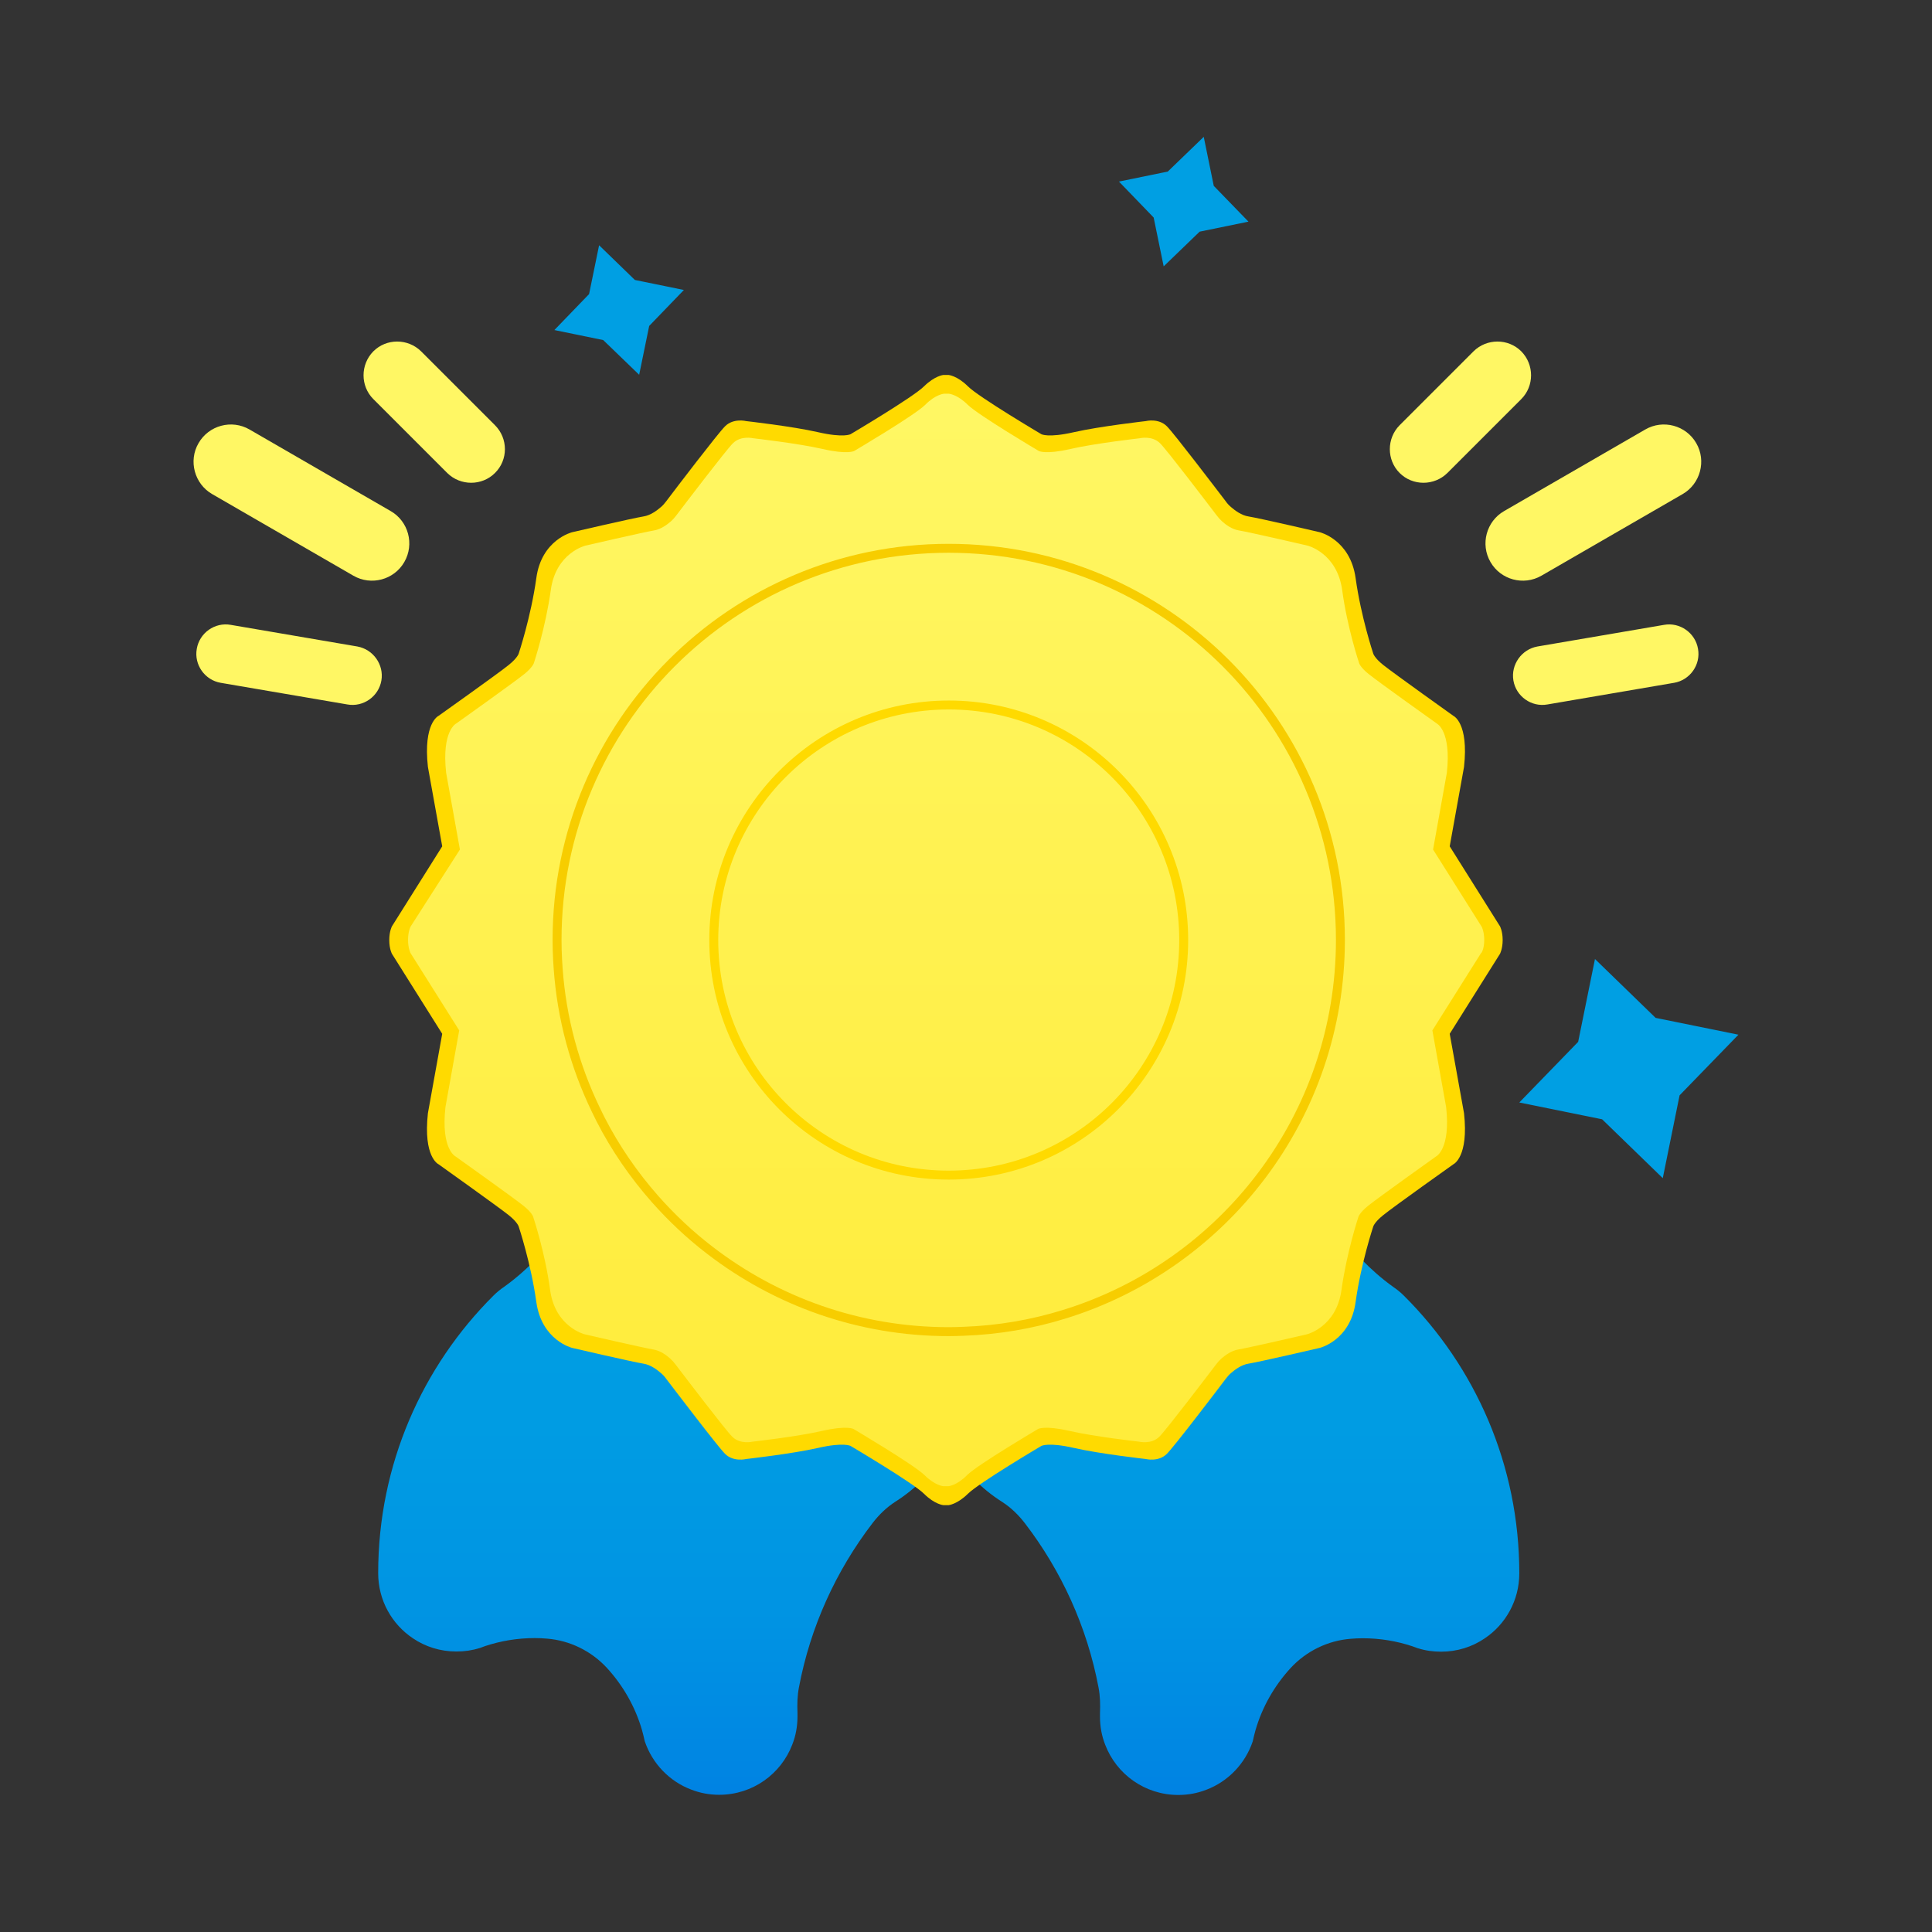 <?xml version="1.0" encoding="utf-8"?>
<!-- Generator: Adobe Illustrator 24.0.1, SVG Export Plug-In . SVG Version: 6.00 Build 0)  -->
<svg version="1.1" id="Camada_1" xmlns="http://www.w3.org/2000/svg" xmlns:xlink="http://www.w3.org/1999/xlink" x="0px" y="0px"
	 viewBox="0 0 1080 1080" style="enable-background:new 0 0 1080 1080;" xml:space="preserve">
<rect x="0" y="0" width="1080" height="1080" fill="#333333" stroke="none"/>
<style type="text/css">
	.st0{fill:#009FE3;}
	.st1{fill:url(#SVGID_1_);}
	.st2{fill:url(#SVGID_2_);}
	.st3{fill:none;stroke:#1D1D1B;stroke-miterlimit:10;}
	.st4{fill:#FFDA00;}
	.st5{fill:url(#SVGID_3_);}
	.st6{fill:none;stroke:#FFDA00;stroke-width:5;stroke-miterlimit:10;}
	.st7{fill:none;stroke:#F7CD00;stroke-width:5;stroke-miterlimit:10;}
	.st8{fill:#FFF764;}
</style>
<polygon class="st0" points="630.1,561.3 617.3,548.9 599.8,545.3 612.3,532.5 615.8,515.1 628.6,527.5 646.1,531.1 633.7,543.8 "/>
<g>
	
		<linearGradient id="SVGID_1_" gradientUnits="userSpaceOnUse" x1="376.316" y1="454.295" x2="376.316" y2="76.508" gradientTransform="matrix(1 0 0 -1 0 1080)">
		<stop  offset="0" style="stop-color:#009FE3"/>
		<stop  offset="0.451" style="stop-color:#009CE3"/>
		<stop  offset="0.728" style="stop-color:#0094E3"/>
		<stop  offset="0.958" style="stop-color:#0086E3"/>
		<stop  offset="1" style="stop-color:#0082E3"/>
	</linearGradient>
	<path class="st1" d="M541.2,765.5c0,16.4-4.5,31.8-12.4,45c-7,11.7-16.7,21.6-28.2,28.9c-5,3.2-9.3,7.4-12.9,12.1
		c-20.3,26.5-34.7,57.8-41.1,91.8c-0.9,4.7-1,9.5-0.8,14.3c0,0.6,0,1.3,0,2c0,5.5-1,10.8-2.9,15.6c-6.3,16.5-22.2,28.1-40.9,28.1
		c-5.5,0-10.7-1-15.6-2.9c-12.2-4.6-21.8-14.6-26-27.1c-0.4-2.1-1-4.1-1.5-6.1c-3.8-13.2-10.7-25.1-19.7-34.9
		c-8.7-9.4-20.7-15.3-33.5-16.3c-2.3-0.2-4.5-0.3-6.8-0.3c-9.7,0-19.1,1.6-27.8,4.5c-1,0.4-2,0.7-3,1.1c0,0-0.1,0-0.1,0
		c-4.1,1.3-8.4,1.9-12.9,1.9c-9,0-17.4-2.7-24.3-7.4c-11.7-7.8-19.4-21.2-19.4-36.4c0-60.7,24.7-115.6,64.5-155.2
		c1.9-1.9,3.9-3.5,6.1-5c6.4-4.6,12.3-9.8,17.8-15.5c19.9-20.7,33-48,35.9-78.2c8.3,16.2,18.6,31.1,30.5,44.6
		c9.3,10.5,19.5,20.1,30.6,28.6c37,28.5,83.3,45.5,133.6,45.5c2.8,0,5.5-0.1,8.2-0.2C540.3,751.1,541.2,758.2,541.2,765.5z"/>
	
		<linearGradient id="SVGID_2_" gradientUnits="userSpaceOnUse" x1="684.376" y1="454.267" x2="684.376" y2="76.48" gradientTransform="matrix(1 0 0 -1 0 1080)">
		<stop  offset="0" style="stop-color:#009FE3"/>
		<stop  offset="0.451" style="stop-color:#009CE3"/>
		<stop  offset="0.728" style="stop-color:#0094E3"/>
		<stop  offset="0.958" style="stop-color:#0086E3"/>
		<stop  offset="1" style="stop-color:#0082E3"/>
	</linearGradient>
	<path class="st2" d="M519.5,765.6c0,16.4,4.5,31.8,12.4,45c7,11.7,16.7,21.6,28.2,28.9c5,3.2,9.3,7.4,12.9,12.1
		c20.3,26.5,34.7,57.8,41.1,91.8c0.9,4.7,1,9.5,0.8,14.3c0,0.6,0,1.3,0,2c0,5.5,1,10.8,2.9,15.6c6.3,16.5,22.2,28.1,40.9,28.1
		c5.5,0,10.7-1,15.6-2.9c12.2-4.6,21.8-14.6,26-27.1c0.4-2.1,1-4.1,1.5-6.1c3.8-13.2,10.7-25.1,19.7-34.9
		c8.7-9.4,20.7-15.3,33.5-16.3c2.3-0.2,4.5-0.3,6.8-0.3c9.7,0,19.1,1.6,27.8,4.5c1,0.4,2,0.7,3,1.1c0,0,0.1,0,0.1,0
		c4.1,1.3,8.4,1.9,12.9,1.9c9,0,17.4-2.7,24.3-7.4c11.7-7.8,19.4-21.2,19.4-36.4c0-60.7-24.7-115.6-64.5-155.2
		c-1.9-1.9-3.9-3.5-6.1-5c-6.4-4.6-12.3-9.8-17.8-15.5c-19.9-20.7-33-48-35.9-78.2c-8.3,16.2-18.6,31.1-30.5,44.6
		c-9.3,10.5-19.5,20.1-30.6,28.6c-37,28.5-83.3,45.5-133.6,45.5c-2.8,0-5.5-0.1-8.2-0.2C520.4,751.1,519.5,758.2,519.5,765.6z"/>
	<circle class="st3" cx="530.3" cy="525.5" r="87.6"/>
	<path class="st4" d="M840,525.5c0-5-1.5-7.7-1.5-7.7l-28.1-44.7l8-44.4c2.7-24.6-5.9-28.5-5.9-28.5s-33.4-23.8-39.3-28.5
		c-5.1-4.1-5.6-6.5-5.6-6.5s-6.8-20.4-9.8-42c-3-21.6-20.1-25.7-20.1-25.7s-33.5-7.8-39.8-8.8c-3.9-0.6-7.5-3.3-9.7-5.2
		c-1.2-1-2.2-2.1-3.1-3.4c-5.3-6.9-28.7-37.7-32.8-41.8c-4.7-4.7-11.8-2.9-11.8-2.9s-25.7,2.9-40.2,6.2s-18.2,1.1-18.2,1.1
		s-35-20.7-41-26.7c-6-6-10.9-6.4-10.9-6.4h-1.4h-1.4c0,0-4.8,0.4-10.9,6.4c-6,6-41,26.7-41,26.7s-3.8,2.2-18.2-1.1
		c-14.4-3.3-40.2-6.2-40.2-6.2s-7.1-1.8-11.8,2.9c-4.1,4.1-27.6,34.9-32.8,41.8c-0.9,1.2-1.9,2.4-3.1,3.4c-2.2,1.9-5.8,4.6-9.7,5.2
		c-6.2,1-39.8,8.8-39.8,8.8s-17.2,4.1-20.1,25.7c-3,21.6-9.8,42-9.8,42s-0.5,2.4-5.6,6.5c-5.9,4.8-39.3,28.5-39.3,28.5
		s-8.6,4-5.9,28.5l8,44.4l-28.1,44.7c0,0-1.5,2.7-1.5,7.7s1.5,7.7,1.5,7.7l28.1,44.7l-8,44.4c-2.7,24.6,5.9,28.5,5.9,28.5
		s33.4,23.8,39.3,28.5c5.1,4.1,5.6,6.5,5.6,6.5s6.8,20.4,9.8,42c3,21.6,20.1,25.7,20.1,25.7s33.5,7.8,39.8,8.8
		c3.9,0.6,7.5,3.3,9.7,5.2c1.2,1,2.2,2.1,3.1,3.4c5.3,6.9,28.7,37.7,32.8,41.8c4.7,4.7,11.8,2.9,11.8,2.9s25.7-2.9,40.2-6.2
		c14.4-3.3,18.2-1.1,18.2-1.1s35,20.7,41,26.7c6,6,10.9,6.4,10.9,6.4h1.4h1.4c0,0,4.8-0.4,10.9-6.4c6-6,41-26.7,41-26.7
		s3.8-2.2,18.2,1.1s40.2,6.2,40.2,6.2s7.1,1.8,11.8-2.9c4.1-4.1,27.6-34.9,32.8-41.8c0.9-1.2,1.9-2.4,3.1-3.4
		c2.2-1.9,5.8-4.6,9.7-5.2c6.2-1,39.8-8.8,39.8-8.8s17.2-4.1,20.1-25.7c3-21.6,9.8-42,9.8-42s0.5-2.4,5.6-6.5
		c5.9-4.8,39.3-28.5,39.3-28.5s8.6-4,5.9-28.5l-8-44.4l28.1-44.7C838.5,533.2,840,530.4,840,525.5z"/>
	
		<linearGradient id="SVGID_3_" gradientUnits="userSpaceOnUse" x1="528.845" y1="859.96" x2="528.845" y2="249.122" gradientTransform="matrix(1 0 0 -1 0 1080)">
		<stop  offset="0" style="stop-color:#FFF764"/>
		<stop  offset="1" style="stop-color:#FFEB39"/>
	</linearGradient>
	<path class="st5" d="M829.7,525.5c0-4.8-1.4-7.4-1.4-7.4l-27.2-43.2l7.7-42.9c2.6-23.7-5.7-27.6-5.7-27.6s-32.3-23-38-27.6
		c-5-4-5.4-6.3-5.4-6.3s-6.6-19.7-9.4-40.6c-2.9-20.9-19.4-24.9-19.4-24.9s-32.4-7.5-38.4-8.5c-3.8-0.6-7.3-3.2-9.3-5
		c-1.1-1-2.1-2.1-3-3.3c-5.1-6.7-27.7-36.4-31.7-40.4c-4.5-4.5-11.4-2.8-11.4-2.8s-24.9,2.8-38.8,6c-13.9,3.2-17.6,1.1-17.6,1.1
		s-33.8-20-39.7-25.8c-5.8-5.8-10.5-6.2-10.5-6.2h-1.4h-1.4c0,0-4.7,0.3-10.5,6.2c-5.8,5.8-39.7,25.8-39.7,25.8s-3.6,2.1-17.6-1.1
		c-13.9-3.2-38.8-6-38.8-6s-6.9-1.7-11.4,2.8c-4,4-26.6,33.7-31.7,40.4c-0.9,1.2-1.9,2.3-3,3.3c-2.1,1.8-5.6,4.4-9.3,5
		c-6,1-38.4,8.5-38.4,8.5s-16.6,4-19.4,24.9c-2.9,20.9-9.4,40.6-9.4,40.6s-0.5,2.3-5.4,6.3c-5.7,4.6-38,27.6-38,27.6
		s-8.3,3.9-5.7,27.6l7.7,42.9L229.5,518c0,0-1.4,2.6-1.4,7.4c0,4.8,1.4,7.4,1.4,7.4l27.2,43.2l-7.7,42.9
		c-2.6,23.7,5.7,27.6,5.7,27.6s32.3,23,38,27.6c5,4,5.4,6.3,5.4,6.3s6.6,19.7,9.4,40.6s19.4,24.9,19.4,24.9s32.4,7.5,38.4,8.5
		c3.8,0.6,7.3,3.2,9.3,5c1.1,1,2.1,2.1,3,3.3c5.1,6.7,27.7,36.4,31.7,40.4c4.5,4.5,11.4,2.8,11.4,2.8s24.9-2.8,38.8-6
		c13.9-3.2,17.6-1.1,17.6-1.1s33.8,20,39.7,25.8c5.8,5.8,10.5,6.2,10.5,6.2h1.4h1.4c0,0,4.7-0.3,10.5-6.2
		c5.8-5.8,39.7-25.8,39.7-25.8s3.6-2.1,17.6,1.1c13.9,3.2,38.8,6,38.8,6s6.9,1.7,11.4-2.8c4-4,26.6-33.7,31.7-40.4
		c0.9-1.2,1.9-2.3,3-3.3c2.1-1.8,5.6-4.4,9.3-5c6-1,38.4-8.5,38.4-8.5s16.6-4,19.4-24.9c2.9-20.9,9.4-40.6,9.4-40.6s0.5-2.3,5.4-6.3
		c5.7-4.6,38-27.6,38-27.6s8.3-3.9,5.7-27.6l-7.7-42.9l27.2-43.2C828.2,532.9,829.7,530.2,829.7,525.5z"/>
	<path class="st6" d="M661.7,525.5c0,72.5-58.8,131.4-131.4,131.4S399,598,399,525.5s58.8-131.4,131.4-131.4
		C602.9,394.1,661.7,452.9,661.7,525.5z"/>
	<path class="st7" d="M530.3,306.5c-120.9,0-218.9,98-218.9,218.9c0,3.7,0.1,7.4,0.3,11.1c0.1,1.6,0.2,3.2,0.3,4.8
		c2,28.2,9.4,54.9,21.1,79.1c0.9,1.8,1.7,3.5,2.6,5.3c8.3,16.2,18.6,31.1,30.5,44.6c9.3,10.5,19.5,20.1,30.6,28.6
		c37,28.5,83.3,45.5,133.6,45.5c2.8,0,5.5-0.1,8.2-0.2c19.4-0.7,38.1-3.9,55.9-9.4c89.6-27.4,154.8-110.8,154.8-209.4
		C749.3,404.6,651.3,306.5,530.3,306.5z"/>
	<path class="st8" d="M276.7,264.4L276.7,264.4c-7.3,7.3-19.3,7.3-26.7,0l-41.3-41.3c-7.3-7.3-7.3-19.3,0-26.7l0,0
		c7.3-7.3,19.3-7.3,26.7,0l41.3,41.3C284.1,245.1,284.1,257.1,276.7,264.4z"/>
	<path class="st8" d="M111,247.7L111,247.7c5.7-9.9,18.5-13.4,28.5-7.6l78.9,45.6c9.9,5.7,13.4,18.5,7.6,28.5l0,0
		c-5.7,9.9-18.5,13.4-28.5,7.6l-78.9-45.6C108.7,270.5,105.2,257.6,111,247.7z"/>
	<path class="st8" d="M213.2,380.4L213.2,380.4c-1.5,8.9-10.1,15-19,13.4l-70.8-12.1c-8.9-1.5-15-10.1-13.4-19l0,0
		c1.5-8.9,10.1-15,19-13.4l70.8,12.1C208.6,363,214.7,371.5,213.2,380.4z"/>
	<polygon class="st0" points="929.5,658.6 895.6,625.7 849.3,616.3 882.2,582.4 891.6,536.1 925.5,569 971.8,578.4 938.9,612.3 	"/>
	<polygon class="st0" points="357.3,209.5 337.2,190.1 309.9,184.5 329.3,164.4 334.9,137.1 354.9,156.5 382.3,162.1 362.9,182.2 	
		"/>
	<path class="st8" d="M782.4,264.4L782.4,264.4c7.3,7.3,19.3,7.3,26.7,0l41.3-41.3c7.3-7.3,7.3-19.3,0-26.7l0,0
		c-7.3-7.3-19.3-7.3-26.7,0l-41.3,41.3C775.1,245.1,775.1,257.1,782.4,264.4z"/>
	<path class="st8" d="M948.2,247.7L948.2,247.7c-5.7-9.9-18.5-13.4-28.5-7.6l-78.9,45.6c-9.9,5.7-13.4,18.5-7.6,28.5l0,0
		c5.7,9.9,18.5,13.4,28.5,7.6l78.9-45.6C950.5,270.5,954,257.6,948.2,247.7z"/>
	<path class="st8" d="M846,380.4L846,380.4c1.5,8.9,10.1,15,19,13.4l70.8-12.1c8.9-1.5,15-10.1,13.4-19l0,0
		c-1.5-8.9-10.1-15-19-13.4l-70.8,12.1C850.6,363,844.5,371.5,846,380.4z"/>
	<polygon class="st0" points="650.5,148.9 670.6,129.5 697.9,123.9 678.5,103.9 672.9,76.5 652.8,95.9 625.5,101.5 644.9,121.6 	"/>
</g>
</svg>
